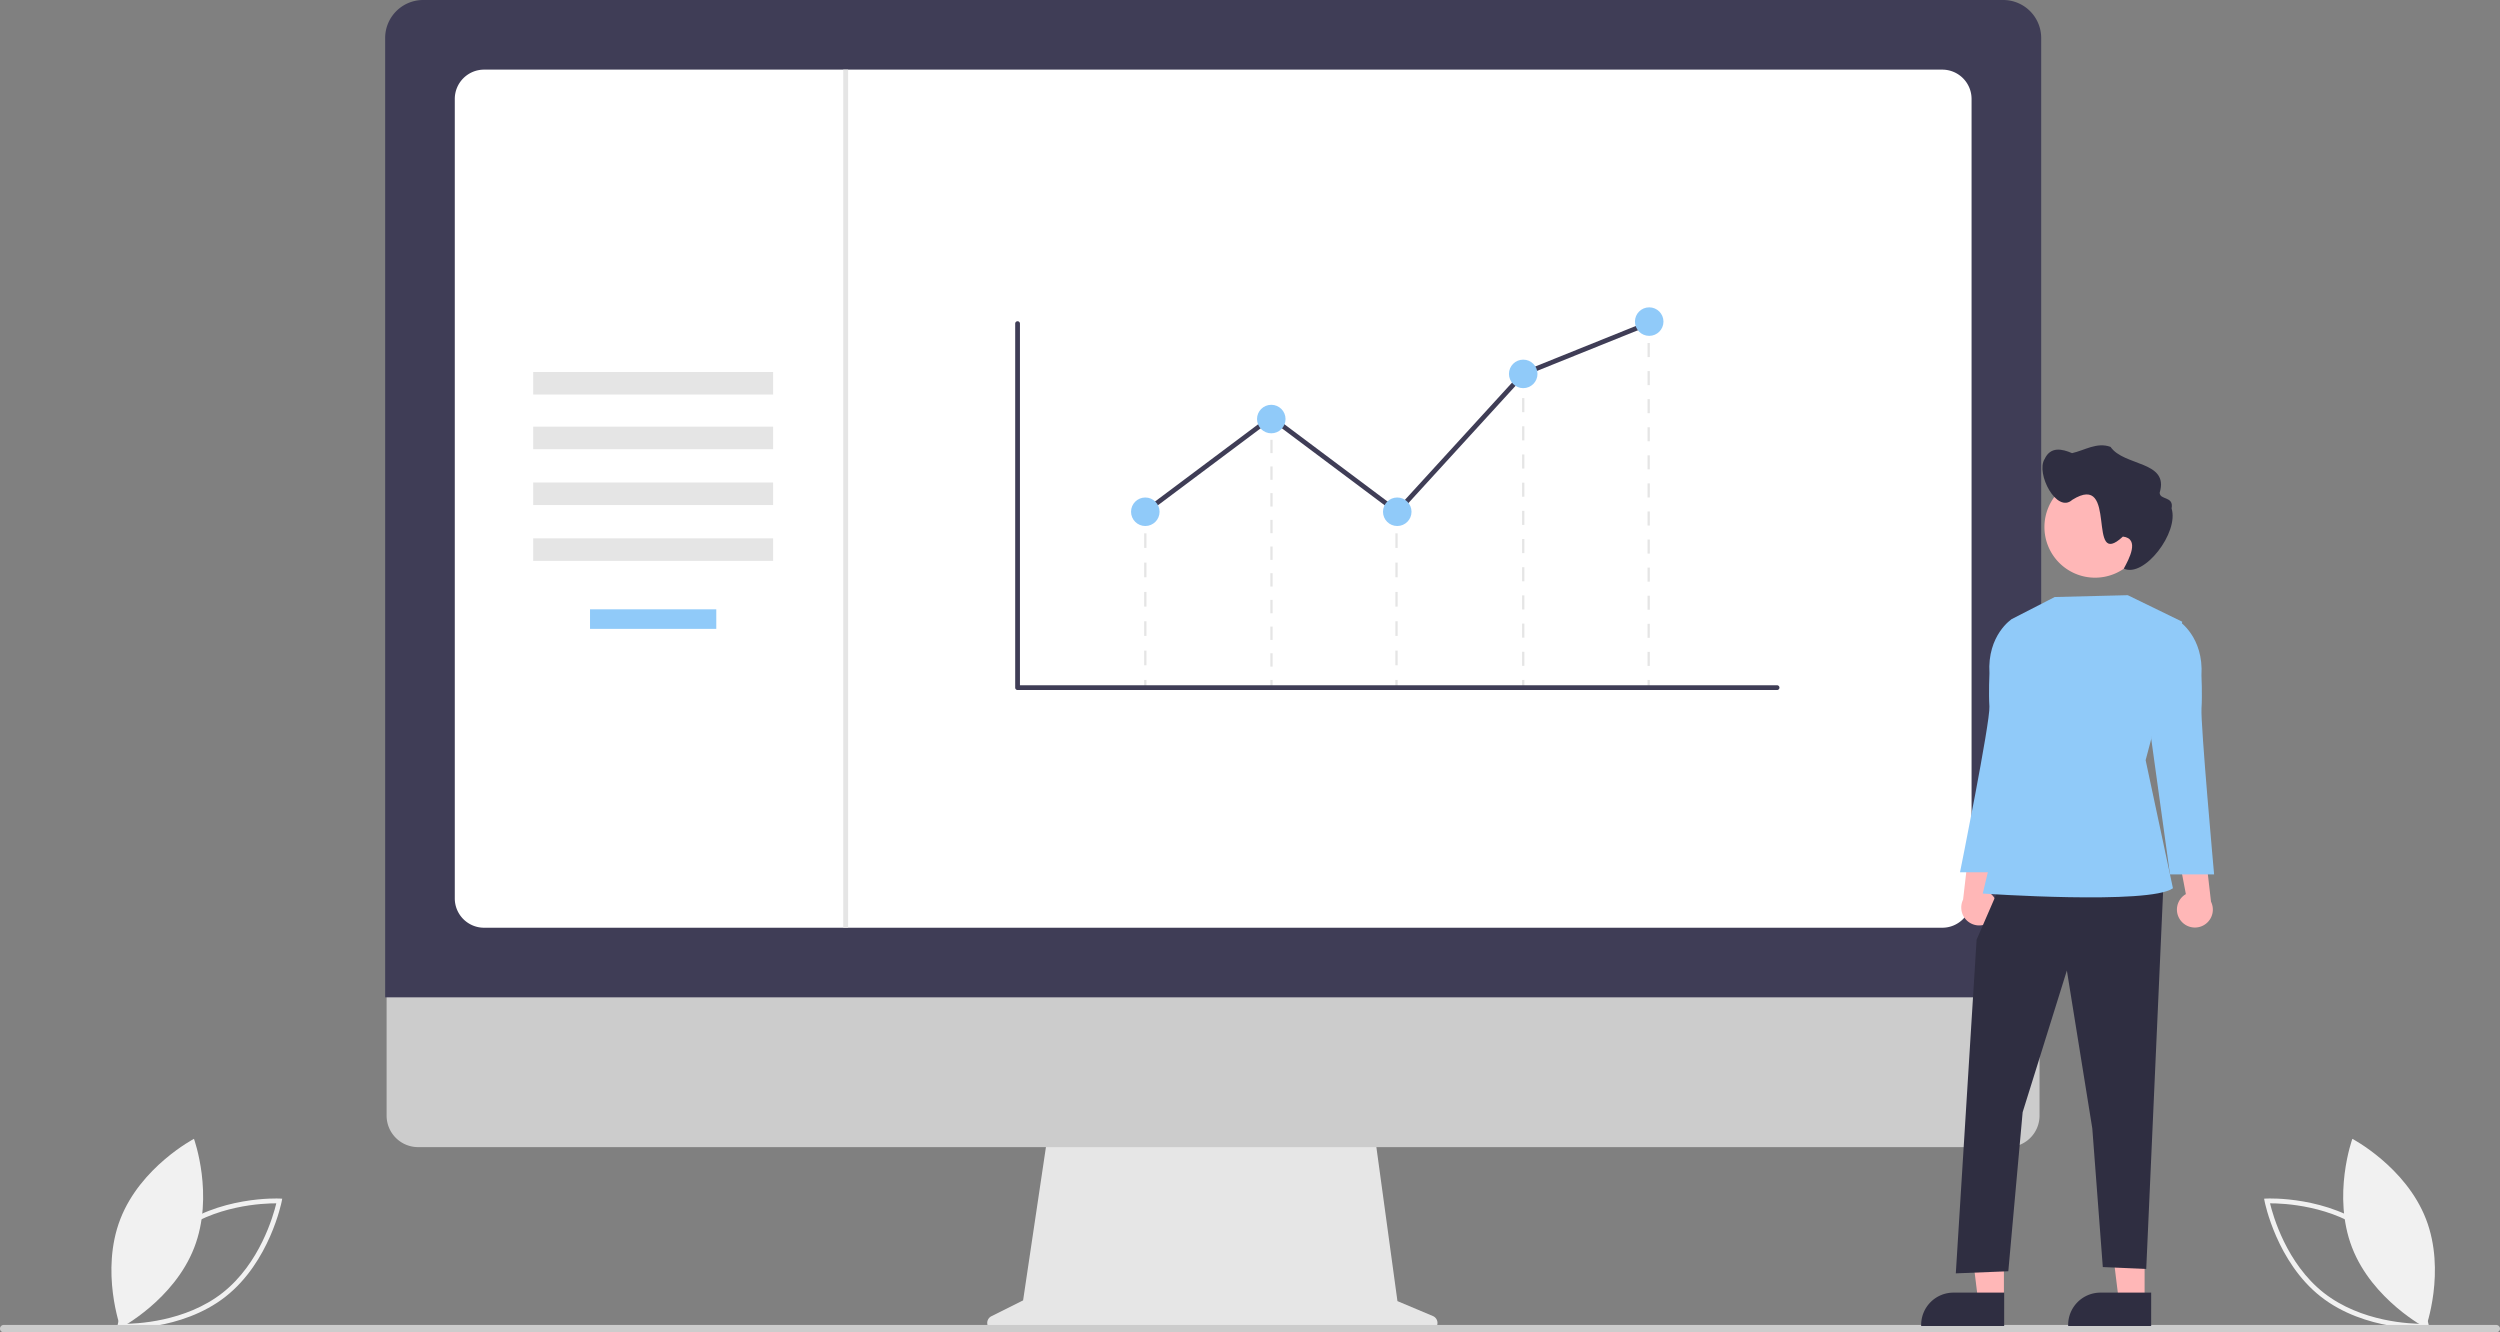 <svg xmlns="http://www.w3.org/2000/svg" data-name="Layer 1" width="1029.563" height="548.695"
    viewBox="0 0 1029.563 548.695" xmlns:xlink="http://www.w3.org/1999/xlink">
    <rect x="0" y="0" width="1029.563" height="548.695" fill="#808080" stroke="none"/>
    <path
        d="M133.375,722.767l.214-1.126c.047-.248,4.908-24.91,23.126-39.22,18.22-14.311,43.331-13.191,43.582-13.178l1.145.059-.214,1.126c-.047.248-4.908,24.909-23.126,39.22-18.22,14.311-43.331,13.191-43.582,13.178ZM157.95,683.994c-15.404,12.099-20.951,31.883-22.138,36.858,5.116.022,25.664-.689,41.054-12.778,15.387-12.087,20.946-31.881,22.138-36.858C193.885,671.195,173.338,671.906,157.95,683.994Z"
        transform="translate(-85.219 -175.653)" fill="#f1f1f1" />
    <path
        d="M165.195,689.482c-8.346,21.498-30.317,33.022-30.317,33.022s-8.439-23.331-.093-44.829S165.102,644.653,165.102,644.653,173.541,667.984,165.195,689.482Z"
        transform="translate(-85.219 -175.653)" fill="#f1f1f1" />
    <path
        d="M1084.56,722.826c-.251.013-25.362,1.133-43.582-13.178-18.219-14.311-23.079-38.973-23.126-39.22l-.214-1.126,1.145-.059c.251-.013,25.362-1.133,43.582,13.178,18.219,14.311,23.079,38.973,23.126,39.22l.213,1.126Zm-64.484-51.61c1.191,4.978,6.75,24.771,22.138,36.858,15.389,12.088,35.938,12.799,41.054,12.778-1.187-4.975-6.733-24.759-22.138-36.858C1045.741,671.906,1025.195,671.195,1020.076,671.216Z"
        transform="translate(-85.219 -175.653)" fill="#f1f1f1" />
    <path
        d="M1053.884,689.482c8.346,21.498,30.317,33.022,30.317,33.022s8.439-23.331.093-44.829-30.317-33.022-30.317-33.022S1045.538,667.984,1053.884,689.482Z"
        transform="translate(-85.219 -175.653)" fill="#f1f1f1" />
    <path
        d="M675.315,717.627l-14.592-6.144-10.01-73.151H517.408L506.557,711.184l-13.055,6.527a3.1,3.1,0,0,0,1.387,5.873H674.112A3.1,3.1,0,0,0,675.315,717.627Z"
        transform="translate(-85.219 -175.653)" fill="#e6e6e6" />
    <path
        d="M912.206,648.064H257.377a12.973,12.973,0,0,1-12.944-12.973V542.751h680.718v92.34A12.974,12.974,0,0,1,912.206,648.064Z"
        transform="translate(-85.219 -175.653)" fill="#ccc" />
    <path
        d="M925.835,586.393h-682V191.292a15.657,15.657,0,0,1,15.64-15.639H910.195A15.657,15.657,0,0,1,925.835,191.292Z"
        transform="translate(-85.219 -175.653)" fill="#3f3d56" />
    <path
        d="M885.102,557.716H284.568a12.07,12.07,0,0,1-12.057-12.057v-329.274a12.071,12.071,0,0,1,12.057-12.057H885.102a12.071,12.071,0,0,1,12.057,12.057v329.274A12.07,12.07,0,0,1,885.102,557.716Z"
        transform="translate(-85.219 -175.653)" fill="#fff" />
    <path
        d="M1113.255,724.347l-1026.448,0a1.567,1.567,0,0,1-1.539-1.134,1.529,1.529,0,0,1,1.477-1.919l1026.385,0a1.615,1.615,0,0,1,1.616,1.194A1.528,1.528,0,0,1,1113.255,724.347Z"
        transform="translate(-85.219 -175.653)" fill="#ccc" />
    <rect x="219.582" y="153.203" width="98.806" height="9.279" fill="#e5e5e5" />
    <rect x="219.582" y="175.706" width="98.806" height="9.279" fill="#e5e5e5" />
    <rect x="219.582" y="198.706" width="98.806" height="9.279" fill="#e5e5e5" />
    <rect x="219.582" y="221.706" width="98.806" height="9.279" fill="#e5e5e5" />
    <rect x="242.985" y="250.932" width="52" height="8.053" fill="#90caf9" />
    <rect x="471.192" y="210.754" width="0.945" height="2.834" fill="#e5e5e5" />
    <path
        d="M557.355,449.631h-.945V443.592h.945Zm0-12.078h-.945v-6.039h.945Zm0-12.078h-.945v-6.039h.945Zm0-12.078h-.945v-6.039h.945Zm0-12.078h-.945v-6.039h.945Z"
        transform="translate(-85.219 -175.653)" fill="#e5e5e5" />
    <rect x="471.192" y="280.018" width="0.945" height="2.834" fill="#e5e5e5" />
    <rect x="574.646" y="210.754" width="0.945" height="2.834" fill="#e5e5e5" />
    <path
        d="M660.81,449.631h-.945V443.592h.945Zm0-12.078h-.945v-6.039h.945Zm0-12.078h-.945v-6.039h.945Zm0-12.078h-.945v-6.039h.945Zm0-12.078h-.945v-6.039h.945Z"
        transform="translate(-85.219 -175.653)" fill="#e5e5e5" />
    <rect x="574.646" y="280.018" width="0.945" height="2.834" fill="#e5e5e5" />
    <rect x="626.831" y="155.306" width="0.945" height="2.834" fill="#e5e5e5" />
    <path
        d="M712.995,449.867h-.945V444.063h.945Zm0-11.607h-.945V432.455h.945Zm0-11.608h-.945V420.848h.945Zm0-11.607h-.945V409.241h.945Zm0-11.607h-.945v-5.804h.945Zm0-11.608h-.945v-5.804h.945Zm0-11.607h-.945v-5.804h.945Zm0-11.607h-.945v-5.804h.945Zm0-11.608h-.945v-5.804h.945Zm0-11.607h-.945v-5.804h.945Z"
        transform="translate(-85.219 -175.653)" fill="#e5e5e5" />
    <rect x="626.831" y="280.018" width="0.945" height="2.834" fill="#e5e5e5" />
    <rect x="678.496" y="132.631" width="0.945" height="2.834" fill="#e5e5e5" />
    <path
        d="M764.659,449.888h-.945v-5.782h.945Zm0-11.564h-.945V432.542h.945Zm0-11.564h-.945v-5.782h.945Zm0-11.564h-.945v-5.782h.945Zm0-11.564h-.945v-5.782h.945Zm0-11.564h-.945v-5.782h.945Zm0-11.564h-.945v-5.782h.945Zm0-11.564h-.945V363.157h.945Zm0-11.564h-.945v-5.782h.945Zm0-11.564h-.945v-5.782h.945Zm0-11.564h-.945v-5.782h.945Zm0-11.564h-.945v-5.782h.945Z"
        transform="translate(-85.219 -175.653)" fill="#e5e5e5" />
    <rect x="678.496" y="280.018" width="0.945" height="2.834" fill="#e5e5e5" />
    <rect x="523.155" y="172.785" width="0.945" height="2.834" fill="#e5e5e5" />
    <path
        d="M609.319,450.176h-.945V444.681h.945Zm0-10.989h-.945v-5.495h.945Zm0-10.989h-.945v-5.495h.945Zm0-10.989h-.945v-5.495h.945Zm0-10.989h-.945v-5.495h.945Zm0-10.989h-.945v-5.495h.945Zm0-10.989h-.945V378.745h.945Zm0-10.989h-.945v-5.495h.945Zm0-10.989h-.945v-5.495h.945Z"
        transform="translate(-85.219 -175.653)" fill="#e5e5e5" />
    <rect x="523.155" y="280.018" width="0.945" height="2.834" fill="#e5e5e5" />
    <path
        d="M817.061,459.821H504.28a.979.979,0,0,1-.979-.979v-149.916a.979.979,0,0,1,1.958,0V457.863H817.061a.979.979,0,1,1,0,1.958Z"
        transform="translate(-85.219 -175.653)" fill="#3f3d56" />
    <polygon
        points="575.548 212.069 523.544 173.118 472.251 211.537 471.077 209.97 523.544 170.672 575.3 209.438 626.731 153.155 626.938 153.071 678.817 132.168 679.549 133.985 627.876 154.804 575.548 212.069"
        fill="#3f3d56" />
    <circle cx="471.664" cy="210.754" r="5.873" fill="#90caf9" />
    <circle cx="523.544" cy="172.578" r="5.873" fill="#90caf9" />
    <circle cx="575.424" cy="210.754" r="5.873" fill="#90caf9" />
    <circle cx="627.303" cy="153.98" r="5.873" fill="#90caf9" />
    <circle cx="679.183" cy="132.445" r="5.873" fill="#90caf9" />
    <rect x="347.27" y="28.676" width="2" height="353.388" fill="#e5e5e5" />
    <path
        d="M905.988,554.1a7.346,7.346,0,0,0-1.961-11.091l4.882-25.643-12.521,5.218L893.671,546.134a7.385,7.385,0,0,0,12.316,7.965Z"
        transform="translate(-85.219 -175.653)" fill="#ffb7b7" />
    <polygon points="883.2 535.797 872.598 535.797 867.554 494.903 883.202 494.904 883.2 535.797"
        fill="#ffb7b7" />
    <path
        d="M971.122,721.727l-34.185-.001v-.432a13.307,13.307,0,0,1,13.306-13.306h.001l20.879.001Z"
        transform="translate(-85.219 -175.653)" fill="#2f2e41" />
    <polygon points="825.26 535.797 814.658 535.797 809.614 494.903 825.262 494.904 825.26 535.797"
        fill="#ffb7b7" />
    <path
        d="M910.588,721.727l-34.185-.001v-.432a13.307,13.307,0,0,1,13.306-13.306h.001l20.879.001Z"
        transform="translate(-85.219 -175.653)" fill="#2f2e41" />
    <polygon
        points="824.391 363.083 814.014 386.99 805.453 524.403 827.073 523.538 832.978 458.033 851.192 399.689 861.664 464.733 865.988 521.808 883.877 522.583 891.005 363.083 824.391 363.083"
        fill="#2f2e41" />
    <path
        d="M961.483,420.766l-30.077.752-17.658,9.065-.969,66.88-11.013,46.175s68.811,4.736,78.324-2.182L968.847,488.704,983.925,431.695Z"
        transform="translate(-85.219 -175.653)" fill="#90caf9" />
    <path
        d="M916.96,431.629l-3.213-1.046s-10.191,6.541-9.222,22.354c0,0-.382,8.183-.017,13.629.418,6.246-12.107,68.317-12.107,68.317h18.16l7.783-56.21Z"
        transform="translate(-85.219 -175.653)" fill="#90caf9" />
    <path
        d="M983.454,554.965a7.346,7.346,0,0,1,1.961-11.091l-4.882-25.643,12.521,5.218,2.716,23.551a7.385,7.385,0,0,1-12.316,7.965Z"
        transform="translate(-85.219 -175.653)" fill="#ffb7b7" />
    <path
        d="M979.399,432.493l3.213-1.046s10.191,6.541,9.222,22.354c0,0,.382,8.183.017,13.629-.418,6.246,5.189,68.317,5.189,68.317H978.879l-7.783-56.21Z"
        transform="translate(-85.219 -175.653)" fill="#90caf9" />
    <path
        d="M968.866,392.707a20.85,20.85,0,1,1-20.85-20.85h0a20.798,20.798,0,0,1,20.85,20.746Q968.866,392.655,968.866,392.707Z"
        transform="translate(-85.219 -175.653)" fill="#ffb7b7" />
    <path
        d="M927.236,364.702c2.442-5.252,7.169-4.214,11.303-2.433,5.235-1.161,10.213-4.637,15.853-2.582,5.556,8.081,24.209,5.703,20.241,18.858-.005,3.152,5.932,1.317,4.895,6.48,3.145,9.936-11.352,28.752-19.674,24.79,2.058-3.772,6.76-12.34-.371-13.19-15.34,14.274-1.583-27.18-20.858-15.125C932.243,387.341,923.506,370.544,927.236,364.702Z"
        transform="translate(-85.219 -175.653)" fill="#2f2e41" />
</svg>